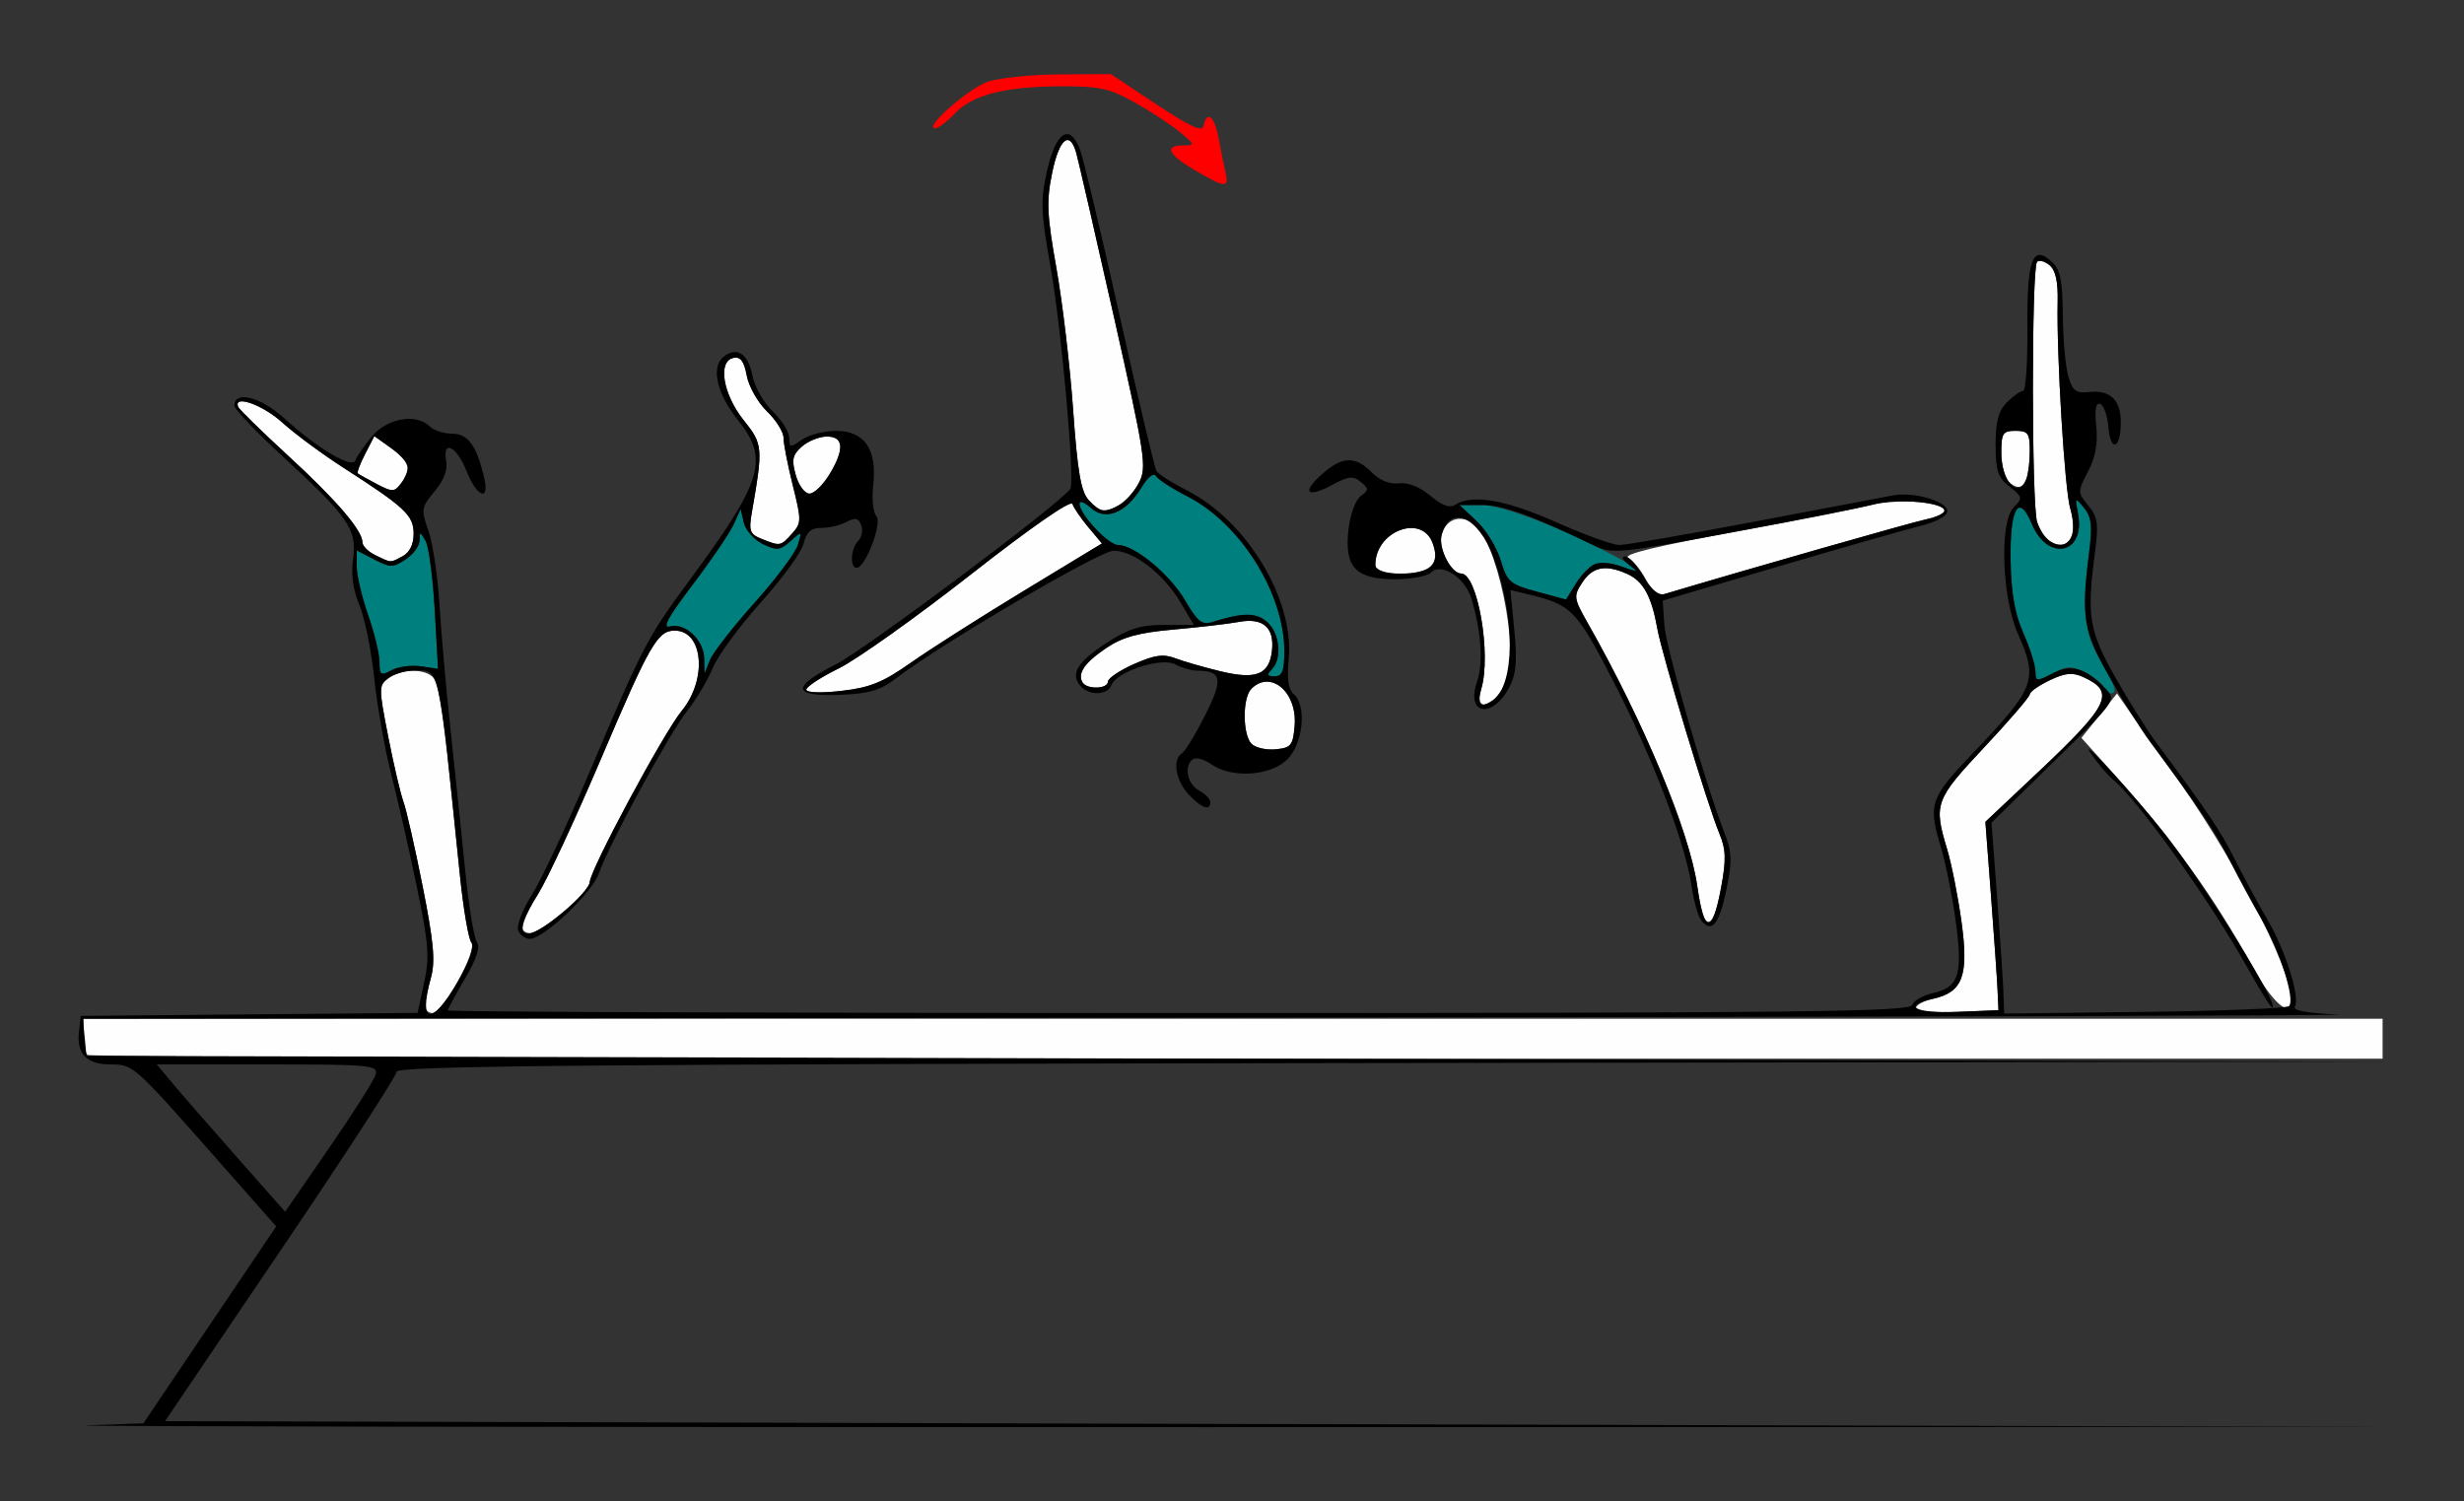 <?xml version="1.0" encoding="UTF-8" standalone="no"?>
<!-- Created with Inkscape (http://www.inkscape.org/) -->

<svg
   xmlns:dc="http://purl.org/dc/elements/1.1/"
   xmlns:cc="http://creativecommons.org/ns#"
   xmlns:rdf="http://www.w3.org/1999/02/22-rdf-syntax-ns#"
   xmlns:svg="http://www.w3.org/2000/svg"
   xmlns="http://www.w3.org/2000/svg"
   xmlns:sodipodi="http://sodipodi.sourceforge.net/DTD/sodipodi-0.dtd"
   xmlns:inkscape="http://www.inkscape.org/namespaces/inkscape"
   id="svg3396"
   version="1.1"
   inkscape:version="0.91 r13725"
   width="404.673"
   height="246.562"
   viewBox="0 0 404.673 246.562"
   sodipodi:docname="bb830402.svg">
  <rect x="0" y="0" width="404.673" height="246.562" fill="#333333" stroke="none"/>
  <defs
     id="defs3400" />
  <sodipodi:namedview
     pagecolor="#ffffff"
     bordercolor="#666666"
     borderopacity="1"
     objecttolerance="10"
     gridtolerance="10"
     guidetolerance="10"
     inkscape:pageopacity="0"
     inkscape:pageshadow="2"
     inkscape:window-width="1290"
     inkscape:window-height="873"
     id="namedview3398"
     showgrid="false"
     inkscape:zoom="1.8382984"
     inkscape:cx="253.67907"
     inkscape:cy="135.06258"
     inkscape:window-x="265"
     inkscape:window-y="66"
     inkscape:window-maximized="0"
     inkscape:current-layer="svg3396" />
  <g
     id="g3406"
     transform="translate(-0.287,8.885)">
    <path
       style="fill:#fefefe"
       d="m 14.642,164.375 c -0.343,-0.344 -0.623,-1.82 -0.623,-3.281 l 0,-2.656 188.785,0 188.785,0 0,3.281 0,3.281 -188.162,0 C 99.938,165 14.984,164.719 14.642,164.375 Z m 55.457,-8.047 c 0.003,-0.645 0.433,-2.715 0.955,-4.601 0.753,-2.72 0.474,-5.826 -1.35,-15.023 C 68.438,130.327 67.016,124.066 66.542,122.789 66.069,121.513 64.943,116.702 64.042,112.097 c -1.575,-8.044 -1.573,-8.42 0.048,-9.609 2.42,-1.775 6.708,-1.552 7.732,0.403 0.473,0.902 1.341,6.281 1.93,11.953 0.589,5.672 1.525,14.742 2.082,20.156 0.556,5.414 1.393,10.319 1.86,10.899 1.045,1.301 -4.632,11.601 -6.395,11.601 -0.663,0 -1.203,-0.527 -1.2,-1.172 z m 244.855,0.35 c 0,-0.497 1.276,-1.185 2.835,-1.529 4.849,-1.068 5.852,-3.779 4.652,-12.569 -0.569,-4.168 -1.641,-9.583 -2.382,-12.033 -2.229,-7.37 -1.96,-8.105 6.109,-16.698 4.112,-4.379 7.477,-8.295 7.477,-8.701 0,-0.406 1.47,-1.442 3.266,-2.301 2.584,-1.236 3.744,-1.344 5.556,-0.515 5.286,2.416 4.28,4.544 -7.312,15.468 l -8.802,8.294 0.927,12.188 c 0.51,6.703 0.994,13.664 1.076,15.469 l 0.149,3.281 -6.776,0.275 c -3.917,0.159 -6.776,-0.106 -6.776,-0.629 z m 55.47,-6.444 c -6.566,-11.872 -13.226,-21.151 -22.947,-31.973 l -5.351,-5.957 2.922,-3.647 2.922,-3.647 3.352,4.811 c 1.844,2.646 4.193,5.955 5.221,7.354 9.891,13.459 20.013,32.723 20.079,38.215 0.038,3.101 -3.053,0.531 -6.198,-5.156 z M 85.981,143.285 c 0,-0.599 1.218,-3.025 2.707,-5.391 1.489,-2.365 6.176,-12.453 10.415,-22.416 7.894,-18.553 9.185,-20.791 11.991,-20.791 4.705,0 5.403,8.006 1.149,13.183 -2.991,3.64 -15.012,26.037 -15.107,28.145 -0.073,1.634 -7.972,8.359 -9.817,8.359 -0.736,0 -1.338,-0.49 -1.338,-1.09 z m 194.099,-1.488 c -0.222,-0.387 -0.698,-2.743 -1.059,-5.236 -1.292,-8.936 -8.746,-26.83 -17.912,-43.004 -2.394,-4.224 -2.434,-4.513 -0.942,-6.797 1.687,-2.583 3.87,-2.977 7.443,-1.344 2.572,1.175 3.947,3.704 4.869,8.954 0.738,4.201 8.229,28.936 10.186,33.636 1.086,2.607 1.141,4.281 0.293,8.855 -0.963,5.194 -1.854,6.722 -2.878,4.937 z m -74.244,-28.505 c -1.485,-1.489 -1.513,-7.567 -0.042,-9.042 3.18,-3.19 7.569,0.54 7.118,6.049 -0.266,3.245 -0.578,3.635 -3.104,3.884 -1.545,0.152 -3.332,-0.249 -3.972,-0.891 z m 37.718,-8.995 c 1.704,-5.731 -0.598,-18.984 -3.298,-18.984 -1.642,0 -3.771,-4.158 -3.216,-6.284 0.651,-2.497 2.721,-3.386 5.015,-2.154 3.957,2.124 8.035,21.66 5.521,26.447 -2.171,4.134 -5.178,4.863 -4.022,0.975 z m -110.844,0.082 c 0,-0.475 2.408,-2.048 5.35,-3.495 2.943,-1.448 12.689,-8.381 21.658,-15.408 9.914,-7.766 16.463,-12.311 16.702,-11.591 0.216,0.651 1.394,2.378 2.618,3.836 l 2.224,2.652 -12.828,7.779 c -7.055,4.279 -15.386,9.58 -18.513,11.781 -4.625,3.255 -6.76,4.124 -11.449,4.656 -3.361,0.381 -5.763,0.294 -5.763,-0.209 z m 45.379,-1.169 c -0.911,-1.478 0.341,-3.289 3.94,-5.699 2.641,-1.768 5.294,-2.493 10.961,-2.993 4.112,-0.363 8.972,-0.931 10.8,-1.264 3.965,-0.721 5.845,0.952 5.389,4.798 -0.46,3.877 -2.609,4.724 -8.42,3.322 -2.731,-0.659 -6.085,-1.626 -7.454,-2.147 -1.953,-0.744 -3.412,-0.539 -6.776,0.954 -2.358,1.046 -4.287,2.348 -4.287,2.892 0,1.21 -3.423,1.323 -4.153,0.137 z m 92.52,-16.865 c -0.798,-1.547 -2.105,-3.181 -2.905,-3.63 -0.974,-0.547 4.976,-1.983 17.991,-4.342 10.695,-1.939 20.844,-3.956 22.553,-4.482 3.32,-1.022 11.379,-0.248 11.379,1.093 0,0.443 -1.367,1.089 -3.037,1.435 -2.314,0.48 -30.235,8.454 -42.942,12.264 -1.083,0.325 -2.047,-0.417 -3.037,-2.338 z m -44.441,-2.471 c 0,-5.51 7.566,-8.413 9.389,-3.603 1.321,3.485 -0.316,5.042 -5.298,5.042 -3.055,0 -4.091,-0.364 -4.091,-1.439 z M 61.916,82.293 c -1.157,-0.56 -2.103,-1.504 -2.103,-2.098 0,-1.96 -4.269,-6.935 -12.238,-14.263 -4.321,-3.973 -7.996,-7.566 -8.167,-7.984 -0.853,-2.083 4.021,-0.358 7.246,2.565 2.018,1.829 6.54,5.172 10.049,7.429 10.132,6.517 11.521,7.824 11.521,10.847 0,1.718 -0.661,3.063 -1.808,3.679 -2.093,1.124 -1.795,1.135 -4.501,-0.174 z m 63.45,-2.673 c -1.945,-0.781 -2.132,-1.299 -1.592,-4.394 1.852,-10.62 1.805,-11.157 -1.341,-15.083 -3.421,-4.271 -4.319,-9.704 -1.692,-10.247 1.164,-0.24 1.743,0.531 2.19,2.921 0.334,1.786 1.83,4.423 3.324,5.859 1.494,1.436 2.717,3.395 2.717,4.352 0,0.958 0.685,4.477 1.522,7.82 1.438,5.744 1.43,6.181 -0.145,7.927 -1.866,2.068 -1.915,2.076 -4.983,0.844 z m 211.375,0.268 c -0.61,-0.389 -1.46,-1.754 -1.887,-3.033 -0.918,-2.743 -0.929,-41.824 -0.012,-42.743 0.345,-0.346 1.273,-0.093 2.062,0.564 0.979,0.815 1.399,2.715 1.323,5.993 -0.199,8.632 1.16,30.983 2.063,33.953 1.404,4.615 -0.391,7.28 -3.548,5.266 z M 179.055,73.217 c -1.244,-1.379 -1.815,-4.722 -2.522,-14.766 -0.502,-7.141 -1.735,-17.603 -2.74,-23.25 -1.563,-8.788 -1.665,-11.05 -0.707,-15.703 1.152,-5.594 2.868,-7.043 3.939,-3.327 0.335,1.16 3.109,13.221 6.165,26.802 5.197,23.092 5.466,24.867 4.164,27.394 C 186.041,72.915 183.413,75 181.515,75 c -0.468,0 -1.575,-0.802 -2.46,-1.783 z M 62.15,70.604 c -1.542,-0.812 -2.94,-1.592 -3.106,-1.734 -0.166,-0.142 0.378,-1.578 1.21,-3.192 l 1.512,-2.934 2.762,1.973 c 3.016,2.155 3.381,3.488 1.594,5.831 -1.069,1.402 -1.406,1.406 -3.972,0.055 z m 68.827,-1.463 c -0.709,-2.533 -0.539,-3.323 1.011,-4.688 1.025,-0.902 2.869,-1.641 4.097,-1.641 1.505,0 2.232,0.535 2.229,1.641 -0.006,2.434 -3.498,7.734 -5.096,7.734 -0.769,0 -1.77,-1.36 -2.242,-3.047 z M 330.093,70.125 c -0.617,-0.619 -1.121,-2.728 -1.121,-4.688 0,-3.175 0.254,-3.562 2.336,-3.562 2.037,0 2.336,0.411 2.336,3.205 0,5.526 -1.271,7.333 -3.551,5.045 z"
       id="path3416"
       inkscape:connector-curvature="0" />
    <path
       style="fill:#007f7f"
       d="m 345.794,104.087 c 0,-0.502 -1.262,-1.568 -2.804,-2.368 -2.533,-1.314 -3.074,-1.314 -5.607,0 -2.64,1.369 -2.804,1.35 -2.804,-0.326 0,-0.979 -0.889,-3.795 -1.975,-6.258 -1.399,-3.173 -2.012,-6.608 -2.103,-11.788 -0.154,-8.763 1.307,-11.387 3.461,-6.217 2.644,6.348 8.873,5.003 7.609,-1.643 -0.521,-2.738 -0.488,-2.769 0.989,-0.956 1.241,1.523 1.393,2.93 0.808,7.5 -1.198,9.375 -0.822,12.969 1.832,17.513 2.695,4.614 2.931,5.455 1.527,5.455 -0.514,0 -0.935,-0.411 -0.935,-0.913 z M 62.617,99.853 c 0,-1.32 -0.841,-4.801 -1.869,-7.735 -1.028,-2.934 -1.869,-6.52 -1.869,-7.969 l 0,-2.635 2.875,1.491 c 2.627,1.363 3.071,1.363 5.14,0.002 1.246,-0.819 2.278,-2.217 2.294,-3.108 0.027,-1.513 0.091,-1.511 0.988,0.033 0.528,0.909 1.205,6.013 1.506,11.342 l 0.547,9.689 -2.829,-0.417 c -1.556,-0.229 -3.719,0.061 -4.806,0.645 -1.773,0.952 -1.976,0.814 -1.976,-1.339 z M 209.159,101.062 c 1.717,-1.723 1.335,-5.891 -0.711,-7.748 -1.795,-1.63 -4.035,-1.638 -9.059,-0.035 -1.679,0.536 -2.42,-0.054 -4.463,-3.552 C 192.417,85.434 186.598,80.625 183.911,80.625 c -1.594,0 -6.341,-5.075 -6.341,-6.78 0,-0.556 0.843,-0.246 1.873,0.689 2.413,2.19 5.771,0.839 8.306,-3.343 1.071,-1.766 2.014,-2.503 2.4,-1.876 0.35,0.568 2.656,2.06 5.125,3.315 8.722,4.433 15.94,15.946 15.94,25.422 0,3.267 -0.334,4.135 -1.589,4.135 -1.236,0 -1.34,-0.25 -0.467,-1.125 z M 115.947,99.286 c -0.075,-3.063 -3.12,-5.932 -5.605,-5.28 -1.373,0.36 -0.393,-1.456 3.695,-6.842 3.06,-4.033 6.086,-8.482 6.725,-9.888 l 1.161,-2.556 0.527,2.25 c 0.29,1.237 1.696,2.815 3.125,3.505 2.289,1.106 2.827,1.051 4.524,-0.469 1.897,-1.698 1.915,-1.689 1.219,0.619 -0.388,1.289 -3.598,5.575 -7.132,9.523 -3.534,3.949 -6.82,8.168 -7.303,9.375 l -0.877,2.195 -0.059,-2.433 z M 252.687,88.283 c -4.421,-1.204 -4.878,-1.599 -5.932,-5.128 -0.628,-2.103 -2.407,-5.009 -3.954,-6.458 l -2.812,-2.635 3.728,0 c 3.408,0 13.447,3.911 22.405,8.727 3.75,2.016 3.938,2.701 0.371,1.35 -3.359,-1.272 -5.295,-0.535 -7.375,2.81 l -1.641,2.638 -4.79,-1.304 z"
       id="path3412"
       inkscape:connector-curvature="0" />
    <path
       style="fill:#fe0000"
       d="m 196.495,19.055 c -4.393,-2.566 -5.077,-4.052 -1.869,-4.059 1.99,-0.004 1.953,-0.127 -0.701,-2.293 -1.542,-1.258 -4.907,-3.45 -7.477,-4.87 -4.032,-2.228 -5.699,-2.576 -12.15,-2.54 -9.121,0.051 -14.367,1.429 -17.28,4.54 -1.213,1.295 -2.635,2.354 -3.16,2.354 -1.969,0 5.487,-6.573 8.69,-7.661 1.836,-0.624 7.123,-1.159 11.75,-1.19 l 8.411,-0.056 7.477,4.957 c 5.674,3.762 7.55,4.61 7.779,3.516 0.542,-2.588 1.812,-1.518 2.461,2.074 0.349,1.934 0.862,4.465 1.14,5.625 0.621,2.595 -0.035,2.544 -5.072,-0.398 z"
       id="path3410"
       inkscape:connector-curvature="0" />
    <path
       style="fill:#000000"
       d="m 14.486,225.214 9.346,-0.328 10.91,-16.171 10.91,-16.171 -10.293,-11.662 C 22.19,165.959 22.165,165.938 18.378,165.938 c -3.834,0 -5.535,-1.769 -5.128,-5.334 l 0.301,-2.635 27.658,-0.248 27.658,-0.248 1.065,-4.908 c 0.922,-4.246 0.765,-6.363 -1.164,-15.689 -1.226,-5.93 -3.11,-14.212 -4.187,-18.405 -1.077,-4.193 -2.35,-11.365 -2.829,-15.938 -0.479,-4.572 -1.577,-9.989 -2.439,-12.036 -1.042,-2.474 -1.389,-5.023 -1.037,-7.601 0.662,-4.845 -0.682,-6.801 -11.547,-16.804 -4.369,-4.022 -7.944,-7.777 -7.944,-8.343 0,-2.54 4.275,-1.476 8.134,2.024 5.577,5.058 11.264,8.415 11.754,6.939 0.211,-0.636 1.433,-2.406 2.714,-3.934 2.524,-3.009 7.294,-3.815 9.506,-1.606 0.646,0.645 2.297,1.172 3.67,1.172 2.595,0 4.016,1.967 5.247,7.266 0.93,4.002 -1.239,3.133 -2.924,-1.172 -1.591,-4.063 -4.007,-5.208 -3.314,-1.571 0.268,1.405 -0.408,3.161 -1.904,4.944 -2.208,2.632 -2.256,2.945 -1.012,6.493 0.719,2.05 1.535,7.524 1.813,12.165 0.278,4.641 1.099,13.922 1.824,20.625 0.725,6.703 1.802,17.039 2.394,22.969 0.591,5.93 1.467,11.264 1.947,11.855 0.574,0.706 -0.098,2.726 -1.964,5.901 -1.56,2.655 -2.837,5.019 -2.837,5.254 0,0.235 53.997,0.427 119.993,0.427 102.221,0 120.068,-0.195 120.498,-1.318 0.277,-0.725 1.798,-1.603 3.379,-1.951 4.3,-0.947 4.979,-3.049 3.791,-11.747 -0.562,-4.115 -1.627,-9.486 -2.369,-11.936 -2.222,-7.347 -1.916,-8.298 5.022,-15.57 10.485,-10.989 10.921,-12.139 7.523,-19.843 -2.625,-5.952 -3.014,-18.338 -0.652,-20.712 1.482,-1.489 1.439,-1.697 -0.701,-3.385 -1.916,-1.512 -2.28,-2.61 -2.28,-6.887 0,-3.838 0.459,-5.549 1.869,-6.963 1.028,-1.031 2.219,-1.875 2.648,-1.875 0.428,0 0.744,-4.619 0.701,-10.265 -0.086,-11.361 0.814,-13.837 3.983,-10.96 1.43,1.298 1.781,2.99 1.836,8.837 0.038,3.978 0.447,8.498 0.911,10.044 0.704,2.351 1.263,2.766 3.406,2.53 3.469,-0.382 5.207,1.296 5.207,5.029 0,4.345 -1.691,4.953 -2.045,0.736 -0.16,-1.905 -0.767,-3.619 -1.349,-3.811 -0.719,-0.236 -0.924,0.944 -0.64,3.678 0.289,2.787 -0.125,5.068 -1.345,7.411 -1.733,3.327 -1.732,3.425 0.046,5.625 1.563,1.934 1.708,3.007 1.065,7.864 -1.354,10.222 -0.955,12.677 3.284,20.193 2.17,3.847 5.197,8.682 6.728,10.745 8.66,11.667 10.594,14.541 13,19.323 1.457,2.896 3.855,7.327 5.328,9.846 2.995,5.121 5.418,12.825 4.502,14.312 -0.391,0.634 2.1,1.083 7.142,1.289 4.258,0.174 -77.343,0.402 -181.336,0.507 l -189.078,0.191 0.293,3.047 0.293,3.047 188.785,0.472 188.785,0.472 -163.318,0.231 c -132.308,0.187 -163.318,0.46 -163.318,1.436 0,0.663 -8.558,13.846 -19.018,29.297 l -19.018,28.092 182.336,0.472 182.336,0.472 -193.458,0.033 C 92.196,225.527 9.346,225.395 14.486,225.214 Z m 47.509,-57.636 c 0.415,-1.522 -0.872,-1.641 -17.758,-1.641 l -18.205,0 2.638,3.154 c 1.451,1.734 6.195,7.18 10.542,12.1 l 7.904,8.947 7.215,-10.46 c 3.968,-5.753 7.417,-11.198 7.663,-12.1 z m 13.528,-15.351 c 1.936,-3.381 2.715,-5.651 2.171,-6.328 -0.466,-0.581 -1.303,-5.485 -1.86,-10.899 -3.626,-35.282 -3.288,-33.75 -7.463,-33.75 -1.426,0 -3.352,0.557 -4.28,1.238 -1.622,1.19 -1.624,1.565 -0.048,9.609 0.902,4.604 2.027,9.416 2.501,10.692 0.474,1.276 1.896,7.538 3.161,13.914 1.824,9.197 2.103,12.303 1.35,15.023 -2.124,7.672 0.213,7.934 4.469,0.501 z M 328.356,153.75 c -0.082,-1.805 -0.566,-8.766 -1.076,-15.469 l -0.927,-12.188 8.802,-8.294 c 11.592,-10.924 12.598,-13.052 7.312,-15.468 -1.812,-0.828 -2.972,-0.72 -5.556,0.515 -1.796,0.859 -3.266,1.895 -3.266,2.301 0,0.406 -3.364,4.322 -7.477,8.701 -8.069,8.594 -8.338,9.329 -6.109,16.698 0.741,2.45 1.813,7.864 2.382,12.033 1.2,8.79 0.196,11.5 -4.652,12.569 -5.289,1.165 -2.965,2.438 3.94,2.157 l 6.776,-0.275 -0.149,-3.281 z m 47.865,2.605 c 1.04,-1.046 -1.509,-9.128 -4.485,-14.217 -1.473,-2.519 -3.871,-6.95 -5.328,-9.846 -2.406,-4.782 -4.34,-7.656 -13,-19.323 -1.531,-2.062 -4.559,-6.898 -6.728,-10.745 -4.23,-7.502 -4.625,-9.907 -3.31,-20.193 0.584,-4.57 0.432,-5.977 -0.808,-7.5 -1.477,-1.813 -1.51,-1.782 -0.989,0.956 1.264,6.646 -4.965,7.991 -7.609,1.643 -2.154,-5.17 -3.615,-2.546 -3.461,6.217 0.091,5.181 0.703,8.615 2.103,11.788 1.086,2.463 1.975,5.279 1.975,6.258 0,1.677 0.163,1.696 2.812,0.321 3.099,-1.607 5.42,-0.928 8.754,2.563 1.726,1.807 1.593,1.993 -8.517,11.897 l -10.271,10.061 0.912,12.117 c 0.502,6.664 0.97,13.719 1.041,15.677 l 0.129,3.56 23.055,-0.279 c 12.68,-0.153 23.357,-0.583 23.727,-0.955 z m -6.732,-6.121 c -6.039,-10.919 -17.873,-27.499 -22.191,-31.089 -0.875,-0.728 -2.483,-2.626 -3.573,-4.219 -2.506,-3.662 7.376,7.069 12.128,13.17 6.791,8.718 19.002,28.465 17.603,28.465 -0.257,0 -2.042,-2.848 -3.967,-6.328 z M 69.399,100.548 72.228,100.964 71.681,91.275 C 71.38,85.946 70.703,80.843 70.175,79.934 69.279,78.39 69.214,78.387 69.187,79.9 c -0.016,0.89 -1.048,2.289 -2.294,3.108 -2.07,1.36 -2.513,1.36 -5.14,-0.002 l -2.875,-1.491 0,2.635 c 0,1.449 0.841,5.035 1.869,7.969 1.028,2.934 1.869,6.415 1.869,7.735 0,2.153 0.203,2.291 1.976,1.339 1.087,-0.584 3.25,-0.874 4.806,-0.645 z M 66.417,82.467 c 1.147,-0.616 1.808,-1.961 1.808,-3.679 0,-3.023 -1.389,-4.33 -11.521,-10.847 -3.509,-2.257 -8.031,-5.6 -10.049,-7.429 -3.225,-2.923 -8.099,-4.648 -7.246,-2.565 0.171,0.418 3.847,4.011 8.167,7.984 7.969,7.328 12.238,12.303 12.238,14.263 0,0.594 0.946,1.539 2.103,2.098 2.705,1.309 2.408,1.297 4.501,0.174 z M 340.58,79.076 c 0.326,-0.852 0.195,-2.856 -0.291,-4.453 -0.904,-2.971 -2.262,-25.321 -2.063,-33.953 0.075,-3.278 -0.344,-5.178 -1.323,-5.993 -0.788,-0.656 -1.716,-0.91 -2.062,-0.564 -0.917,0.919 -0.905,40 0.012,42.743 1.262,3.773 4.633,5.079 5.726,2.22 z M 67.29,67.853 c 0,-0.64 -1.243,-2.051 -2.762,-3.136 l -2.762,-1.973 -1.512,2.934 c -0.832,1.614 -1.376,3.05 -1.21,3.192 0.166,0.142 1.564,0.922 3.106,1.734 2.566,1.351 2.903,1.346 3.972,-0.055 0.643,-0.842 1.168,-2.055 1.168,-2.695 z m 265.788,1.914 c 0.312,-0.816 0.567,-2.925 0.567,-4.688 0,-2.793 -0.3,-3.205 -2.336,-3.205 -2.082,0 -2.336,0.388 -2.336,3.562 0,4.764 2.807,7.724 4.106,4.33 z M 85.386,143.909 c -0.295,-0.772 0.728,-3.409 2.273,-5.859 1.546,-2.451 5.847,-11.628 9.558,-20.393 8.674,-20.487 9.375,-21.831 16.211,-31.092 12.133,-16.438 13.221,-19.99 8.088,-26.398 -3.47,-4.332 -4.498,-8.696 -2.45,-10.402 2.187,-1.82 4.118,-0.588 4.801,3.063 0.333,1.781 1.828,4.414 3.323,5.85 1.494,1.436 2.717,3.4 2.717,4.364 0,1.624 0.153,1.646 2.077,0.293 1.142,-0.803 3.656,-1.459 5.586,-1.459 4.694,0 6.786,3.024 6.13,8.86 -0.256,2.274 -0.029,4.573 0.504,5.107 1.054,1.058 -1.77,8.534 -3.224,8.534 -1.16,0 -0.968,-3.199 0.266,-4.437 0.582,-0.584 0.799,-1.741 0.481,-2.572 -0.451,-1.179 -0.976,-1.296 -2.399,-0.532 -1.002,0.538 -2.855,0.978 -4.118,0.978 -1.725,0 -2.457,0.641 -2.941,2.576 -0.354,1.417 -3.514,5.764 -7.022,9.661 -3.508,3.897 -7.067,8.749 -7.91,10.783 -0.843,2.034 -2.713,5.177 -4.155,6.985 -2.93,3.673 -12.938,22.078 -14.529,26.722 -1.1,3.208 -9.073,10.773 -11.355,10.773 -0.756,0 -1.616,-0.632 -1.911,-1.404 z m 7.482,-3.049 c 2.315,-1.934 4.237,-4.113 4.269,-4.844 0.095,-2.109 12.116,-24.505 15.107,-28.145 4.254,-5.177 3.557,-13.183 -1.149,-13.183 -2.806,0 -4.097,2.238 -11.991,20.791 -4.239,9.963 -8.926,20.051 -10.415,22.416 -4.671,7.421 -2.771,8.769 4.179,2.965 z M 124.186,90.148 c 3.534,-3.949 6.744,-8.234 7.132,-9.523 0.696,-2.308 0.677,-2.318 -1.219,-0.619 -1.697,1.519 -2.234,1.575 -4.524,0.469 -1.429,-0.691 -2.835,-2.268 -3.125,-3.505 l -0.527,-2.25 -1.161,2.556 c -0.639,1.406 -3.665,5.855 -6.725,9.888 -4.087,5.386 -5.068,7.202 -3.695,6.842 2.485,-0.652 5.531,2.217 5.605,5.28 l 0.059,2.433 0.877,-2.195 c 0.482,-1.207 3.769,-5.426 7.303,-9.375 z m 6.163,-11.371 c 1.575,-1.746 1.583,-2.183 0.145,-7.927 -0.837,-3.344 -1.522,-6.863 -1.522,-7.82 0,-0.958 -1.223,-2.916 -2.717,-4.352 -1.494,-1.436 -2.99,-4.073 -3.324,-5.859 -0.447,-2.39 -1.025,-3.161 -2.19,-2.921 -2.627,0.542 -1.729,5.976 1.692,10.247 3.145,3.926 3.193,4.463 1.341,15.083 -0.54,3.095 -0.352,3.612 1.592,4.394 3.069,1.233 3.118,1.224 4.983,-0.844 z m 6.109,-9.636 c 2.542,-4.182 2.415,-6.328 -0.374,-6.328 -1.228,0 -3.072,0.738 -4.097,1.641 -1.55,1.364 -1.72,2.154 -1.011,4.688 0.472,1.687 1.473,3.047 2.242,3.047 0.764,0 2.222,-1.371 3.241,-3.047 z m 143.239,73.156 c -0.526,-0.662 -1.251,-3.243 -1.611,-5.736 -1.005,-6.963 -6.566,-21.468 -12.961,-33.806 -6.009,-11.595 -6.751,-12.337 -14.083,-14.086 l -2.696,-0.643 0.644,6.559 c 0.493,5.024 0.312,7.203 -0.774,9.311 -2.764,5.362 -7.259,4.676 -5.35,-0.817 1.051,-3.025 0.697,-8.281 -0.919,-13.636 -1.048,-3.473 -4.946,-5.996 -6.639,-4.298 -0.606,0.608 -3.266,1.106 -5.911,1.106 -6.474,0 -8.343,-1.984 -7.654,-8.123 0.281,-2.498 1.152,-4.9 2.004,-5.525 1.376,-1.009 1.378,-1.213 0.023,-2.341 -1.242,-1.034 -2.006,-0.953 -4.689,0.496 -4.154,2.244 -5.09,1.247 -1.666,-1.773 3.332,-2.939 5.44,-3.02 8.127,-0.312 1.333,1.343 2.967,2.006 4.5,1.825 1.512,-0.178 3.431,0.58 5.162,2.041 1.927,1.626 3.16,2.068 4.102,1.47 2.783,-1.766 8.278,-0.814 16.543,2.866 4.632,2.062 9.311,3.75 10.398,3.75 1.087,0 11.124,-1.737 22.303,-3.86 11.18,-2.123 21.396,-4.056 22.702,-4.296 3.364,-0.618 8.84,0.987 8.84,2.591 0,0.836 -1.771,1.786 -4.673,2.507 -2.57,0.638 -13.084,3.643 -23.364,6.677 l -18.692,5.517 0.265,4 c 0.245,3.694 6.624,25.743 9.918,34.28 1.199,3.109 1.241,4.54 0.267,9.234 -1.175,5.666 -2.409,7.17 -4.117,5.023 z m 3.261,-5.437 c 0.848,-4.574 0.793,-6.248 -0.293,-8.855 -1.957,-4.699 -9.448,-29.434 -10.186,-33.636 -0.922,-5.25 -2.297,-7.778 -4.869,-8.954 -3.572,-1.633 -5.756,-1.238 -7.443,1.344 -1.492,2.284 -1.452,2.572 0.942,6.797 9.166,16.174 16.62,34.068 17.912,43.004 1.157,8 2.49,8.101 3.937,0.299 z m -37.538,-30.702 c 3.686,-2.469 3.773,-13.677 0.181,-23.427 -2.512,-6.821 -7.219,-8.856 -8.562,-3.702 -0.554,2.126 1.574,6.284 3.216,6.284 2.7,0 5.003,13.253 3.298,18.984 -0.759,2.554 -0.12,3.191 1.866,1.861 z m 16.872,-22.436 c 0.844,-0.325 2.839,-0.112 4.434,0.472 2.639,0.967 2.737,0.939 1.085,-0.315 C 266.814,83.12 266.513,82.5 267.143,82.5 c 0.63,0 2.021,1.489 3.091,3.31 1.302,2.213 2.452,3.158 3.473,2.853 13.314,-3.982 40.572,-11.766 42.882,-12.245 1.671,-0.346 3.037,-0.981 3.037,-1.41 0,-1.45 -7.466,-2.059 -11.926,-0.973 -2.436,0.593 -13.008,2.672 -23.494,4.619 -18.677,3.468 -19.133,3.507 -22.43,1.91 C 252.083,75.867 247.07,74.062 243.71,74.062 l -3.721,0 2.812,2.635 c 1.547,1.449 3.326,4.355 3.954,6.458 1.054,3.529 1.51,3.923 5.932,5.128 l 4.79,1.304 1.641,-2.638 c 0.902,-1.451 2.331,-2.904 3.175,-3.228 z m -26.873,0.299 c 0.75,-0.906 0.791,-2.027 0.138,-3.75 -1.823,-4.81 -9.389,-1.907 -9.389,3.603 0,1.89 7.708,2.013 9.251,0.147 z M 195.49,121.58 c -2.139,-2.284 -2.691,-5.748 -1.077,-6.749 0.526,-0.326 2.243,-3.151 3.817,-6.279 2.985,-5.932 2.744,-7.253 -1.33,-7.287 -0.933,-0.007 -2.557,-0.476 -3.607,-1.04 -2.268,-1.217 -9.616,1.179 -10.472,3.415 -0.659,1.722 -3.753,1.765 -5.154,0.073 -1.63,-1.971 -0.361,-3.973 4.506,-7.106 3.496,-2.25 5.473,-2.857 9.316,-2.857 l 4.878,0 -2.246,-3.778 c -2.745,-4.618 -7.669,-8.409 -10.922,-8.409 -2.279,0 -28.254,15.228 -35.721,20.941 -2.608,1.996 -4.435,2.541 -9.148,2.729 -7.956,0.318 -8.2,-1.25 -0.776,-4.998 4.833,-2.44 37.192,-26.662 38.516,-28.83 0.777,-1.272 -1.445,-26.287 -3.226,-36.326 -1.642,-9.256 -1.706,-10.996 -0.588,-15.938 1.445,-6.385 3.718,-7.863 5.389,-3.506 0.558,1.455 3.491,13.741 6.518,27.301 3.026,13.56 5.755,25.064 6.063,25.565 0.308,0.5 2.574,1.933 5.034,3.184 9.815,4.989 17.612,17.94 16.677,27.7 -0.311,3.247 -0.061,4.998 0.817,5.729 2.173,1.809 1.568,8.105 -1.029,10.71 -2.728,2.736 -9.139,3.169 -12.453,0.841 -1.143,-0.803 -2.499,-1.2 -3.012,-0.882 -1.592,0.987 -1.026,4.102 0.936,5.155 1.028,0.552 1.869,1.411 1.869,1.908 0,1.523 -1.441,1.013 -3.575,-1.265 z m 17.422,-11.282 c 0.451,-5.509 -3.938,-9.239 -7.118,-6.049 -1.471,1.476 -1.443,7.553 0.042,9.042 0.64,0.642 2.427,1.043 3.972,0.891 2.526,-0.249 2.838,-0.639 3.104,-3.884 z M 149.922,99.932 c 3.127,-2.201 11.458,-7.502 18.513,-11.781 l 12.828,-7.779 -2.224,-2.652 c -1.223,-1.458 -2.401,-3.185 -2.618,-3.836 -0.239,-0.72 -6.788,3.825 -16.702,11.591 -8.97,7.027 -18.716,13.96 -21.658,15.408 -2.943,1.448 -5.35,3.021 -5.35,3.495 0,0.503 2.402,0.591 5.763,0.209 4.688,-0.532 6.824,-1.4 11.449,-4.656 z m 32.321,3.14 c 0,-0.545 1.929,-1.846 4.287,-2.892 3.364,-1.493 4.823,-1.698 6.776,-0.954 1.369,0.522 4.723,1.488 7.454,2.147 5.811,1.403 7.96,0.555 8.42,-3.322 0.456,-3.845 -1.424,-5.519 -5.389,-4.798 -1.828,0.332 -6.687,0.901 -10.8,1.264 -5.667,0.5 -8.32,1.224 -10.961,2.993 -3.599,2.41 -4.851,4.221 -3.94,5.699 0.731,1.186 4.153,1.073 4.153,-0.137 z m 28.972,-5.02 c 0,-9.477 -7.218,-20.989 -15.94,-25.422 -2.469,-1.255 -4.775,-2.746 -5.125,-3.315 -0.386,-0.627 -1.33,0.11 -2.4,1.876 -2.535,4.182 -5.894,5.534 -8.306,3.343 -1.03,-0.935 -1.873,-1.245 -1.873,-0.689 0,1.705 4.747,6.78 6.341,6.78 2.687,0 8.506,4.809 11.014,9.103 2.043,3.497 2.784,4.087 4.463,3.552 5.025,-1.603 7.264,-1.594 9.059,0.035 2.046,1.857 2.428,6.025 0.711,7.748 -0.872,0.875 -0.768,1.125 0.467,1.125 1.255,0 1.589,-0.868 1.589,-4.135 z m -27.051,-24.017 c 0.989,-0.531 2.425,-2.181 3.191,-3.667 1.303,-2.527 1.033,-4.302 -4.164,-27.394 -3.056,-13.581 -5.831,-25.641 -6.165,-26.802 -1.072,-3.716 -2.788,-2.267 -3.939,3.327 -0.958,4.653 -0.856,6.915 0.707,15.703 1.004,5.647 2.237,16.109 2.74,23.25 0.707,10.044 1.278,13.386 2.522,14.766 1.841,2.041 2.603,2.163 5.109,0.817 z"
       id="path3408"
       inkscape:connector-curvature="0" />
  </g>
</svg>
